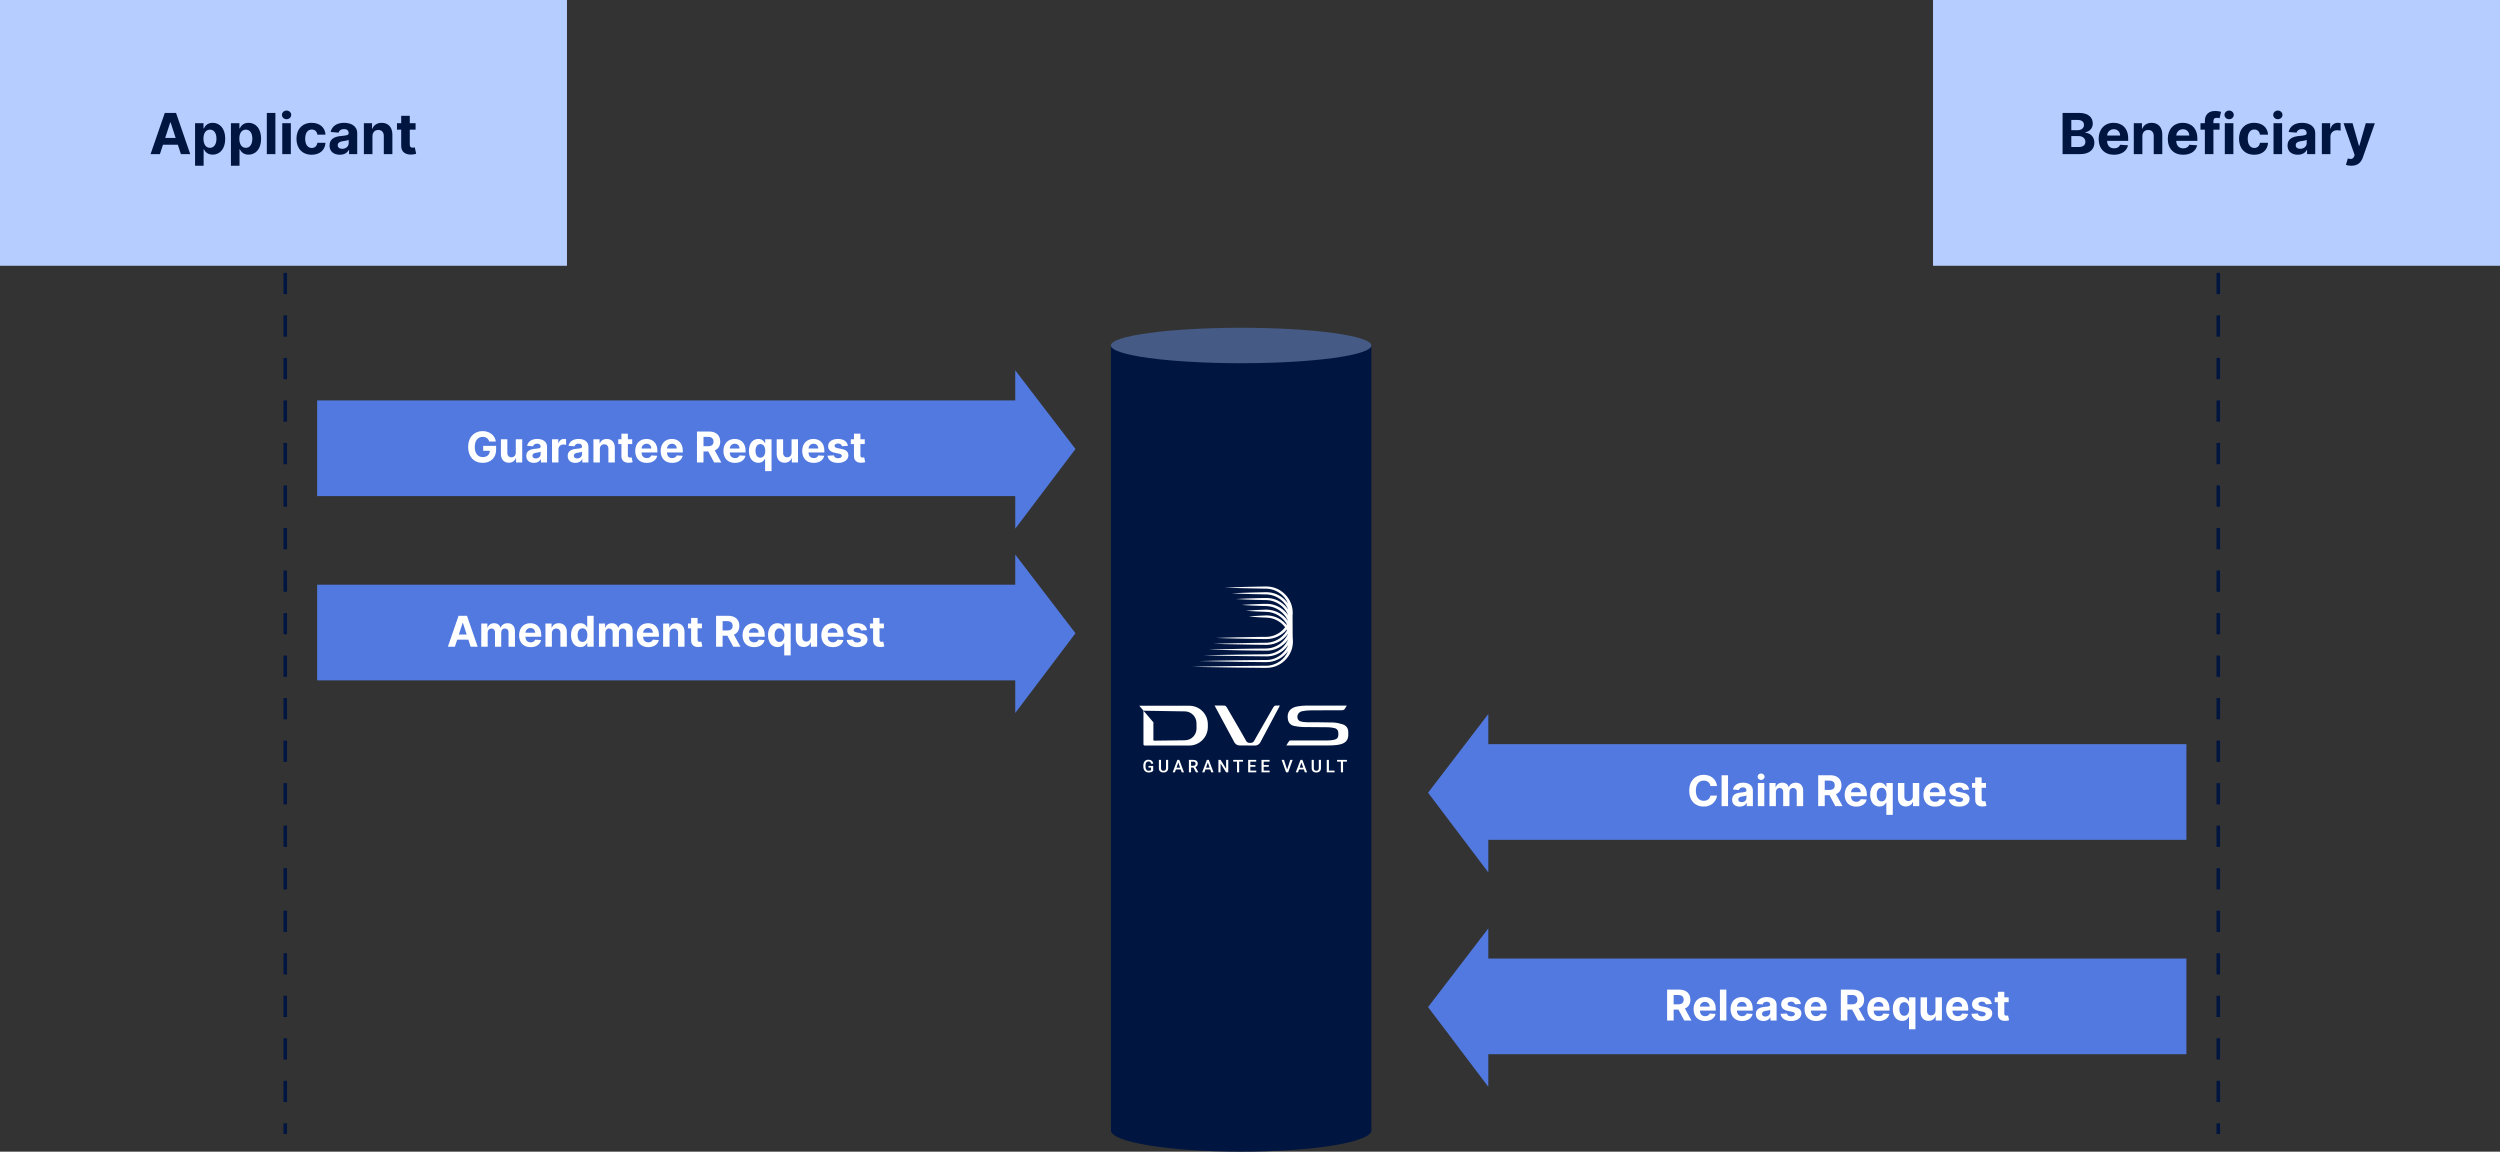 <svg width="1411" height="650" viewBox="0 0 1411 650" fill="none" xmlns="http://www.w3.org/2000/svg">
<rect x="0" y="0" width="1411" height="650" fill="#333333" stroke="none"/>
<rect x="179" y="226" width="397" height="54" fill="#5279DF"/>
<path d="M607 253.404L573 298.404L573 209L607 253.404Z" fill="#5279DF"/>
<path d="M276.099 249.188H279.849C279.371 245.736 276.329 243.307 272.383 243.307C267.772 243.307 264.218 246.631 264.218 252.29C264.218 257.812 267.542 261.239 272.46 261.239C276.866 261.239 280.011 258.452 280.011 253.858V251.659H272.707V254.438H276.457C276.406 256.602 274.931 257.974 272.477 257.974C269.707 257.974 267.96 255.903 267.96 252.256C267.96 248.625 269.775 246.571 272.442 246.571C274.343 246.571 275.63 247.551 276.099 249.188ZM291.109 255.426C291.118 257.182 289.916 258.102 288.612 258.102C287.24 258.102 286.354 257.139 286.345 255.597V247.909H282.714V256.244C282.723 259.304 284.513 261.17 287.146 261.17C289.115 261.17 290.53 260.156 291.118 258.622H291.254V261H294.74V247.909H291.109V255.426ZM301.377 261.247C303.312 261.247 304.565 260.403 305.204 259.185H305.306V261H308.749V252.17C308.749 249.051 306.107 247.739 303.192 247.739C300.056 247.739 297.994 249.239 297.491 251.625L300.849 251.898C301.096 251.028 301.871 250.389 303.175 250.389C304.411 250.389 305.119 251.011 305.119 252.085V252.136C305.119 252.98 304.224 253.091 301.948 253.312C299.357 253.551 297.031 254.42 297.031 257.344C297.031 259.935 298.88 261.247 301.377 261.247ZM302.417 258.741C301.3 258.741 300.499 258.222 300.499 257.224C300.499 256.202 301.343 255.699 302.621 255.52C303.414 255.409 304.71 255.222 305.144 254.932V256.321C305.144 257.693 304.011 258.741 302.417 258.741ZM311.566 261H315.197V253.594C315.197 251.983 316.373 250.875 317.975 250.875C318.478 250.875 319.168 250.96 319.509 251.071V247.849C319.185 247.773 318.734 247.722 318.367 247.722C316.901 247.722 315.7 248.574 315.222 250.193H315.086V247.909H311.566V261ZM324.744 261.247C326.679 261.247 327.932 260.403 328.571 259.185H328.673V261H332.116V252.17C332.116 249.051 329.474 247.739 326.56 247.739C323.423 247.739 321.361 249.239 320.858 251.625L324.216 251.898C324.463 251.028 325.239 250.389 326.543 250.389C327.778 250.389 328.486 251.011 328.486 252.085V252.136C328.486 252.98 327.591 253.091 325.315 253.312C322.724 253.551 320.398 254.42 320.398 257.344C320.398 259.935 322.247 261.247 324.744 261.247ZM325.784 258.741C324.668 258.741 323.866 258.222 323.866 257.224C323.866 256.202 324.71 255.699 325.989 255.52C326.781 255.409 328.077 255.222 328.511 254.932V256.321C328.511 257.693 327.378 258.741 325.784 258.741ZM338.564 253.432C338.572 251.744 339.578 250.756 341.044 250.756C342.501 250.756 343.379 251.71 343.371 253.312V261H347.001V252.665C347.001 249.614 345.212 247.739 342.484 247.739C340.541 247.739 339.135 248.693 338.547 250.219H338.393V247.909H334.933V261H338.564V253.432ZM356.826 247.909H354.363V244.773H350.732V247.909H348.942V250.636H350.732V257.455C350.715 260.02 352.462 261.29 355.096 261.179C356.033 261.145 356.698 260.957 357.065 260.838L356.494 258.136C356.315 258.17 355.931 258.256 355.59 258.256C354.866 258.256 354.363 257.983 354.363 256.977V250.636H356.826V247.909ZM365.016 261.256C368.255 261.256 370.437 259.679 370.948 257.25L367.59 257.028C367.224 258.026 366.286 258.545 365.076 258.545C363.261 258.545 362.11 257.344 362.11 255.392V255.384H371.025V254.386C371.025 249.938 368.332 247.739 364.871 247.739C361.019 247.739 358.522 250.474 358.522 254.514C358.522 258.665 360.985 261.256 365.016 261.256ZM362.11 253.134C362.187 251.642 363.32 250.449 364.931 250.449C366.508 250.449 367.599 251.574 367.607 253.134H362.11ZM379.36 261.256C382.599 261.256 384.781 259.679 385.292 257.25L381.934 257.028C381.567 258.026 380.63 258.545 379.42 258.545C377.604 258.545 376.454 257.344 376.454 255.392V255.384H385.369V254.386C385.369 249.938 382.675 247.739 379.215 247.739C375.363 247.739 372.866 250.474 372.866 254.514C372.866 258.665 375.329 261.256 379.36 261.256ZM376.454 253.134C376.531 251.642 377.664 250.449 379.275 250.449C380.852 250.449 381.942 251.574 381.951 253.134H376.454ZM393.361 261H397.051V254.812H399.744L403.051 261H407.125L403.418 254.216C405.403 253.364 406.503 251.634 406.503 249.247C406.503 245.778 404.21 243.545 400.247 243.545H393.361V261ZM397.051 251.847V246.562H399.54C401.67 246.562 402.702 247.509 402.702 249.247C402.702 250.977 401.67 251.847 399.557 251.847H397.051ZM414.798 261.256C418.036 261.256 420.218 259.679 420.729 257.25L417.371 257.028C417.005 258.026 416.067 258.545 414.857 258.545C413.042 258.545 411.891 257.344 411.891 255.392V255.384H420.806V254.386C420.806 249.938 418.113 247.739 414.653 247.739C410.8 247.739 408.303 250.474 408.303 254.514C408.303 258.665 410.766 261.256 414.798 261.256ZM411.891 253.134C411.968 251.642 413.102 250.449 414.712 250.449C416.289 250.449 417.38 251.574 417.388 253.134H411.891ZM435.457 265.909V247.909H431.877V250.108H431.715C431.229 249.043 430.181 247.739 427.991 247.739C425.119 247.739 422.69 249.972 422.69 254.472C422.69 258.852 425.016 261.213 427.999 261.213C430.113 261.213 431.212 259.994 431.715 258.903H431.826V265.909H435.457ZM431.903 254.455C431.903 256.79 430.897 258.324 429.15 258.324C427.369 258.324 426.397 256.739 426.397 254.455C426.397 252.188 427.352 250.628 429.15 250.628C430.914 250.628 431.903 252.119 431.903 254.455ZM446.758 255.426C446.766 257.182 445.565 258.102 444.261 258.102C442.888 258.102 442.002 257.139 441.994 255.597V247.909H438.363V256.244C438.371 259.304 440.161 261.17 442.795 261.17C444.763 261.17 446.178 260.156 446.766 258.622H446.903V261H450.388V247.909H446.758V255.426ZM459.259 261.256C462.497 261.256 464.679 259.679 465.19 257.25L461.832 257.028C461.466 258.026 460.528 258.545 459.318 258.545C457.503 258.545 456.352 257.344 456.352 255.392V255.384H465.267V254.386C465.267 249.938 462.574 247.739 459.114 247.739C455.261 247.739 452.764 250.474 452.764 254.514C452.764 258.665 455.227 261.256 459.259 261.256ZM456.352 253.134C456.429 251.642 457.562 250.449 459.173 250.449C460.75 250.449 461.841 251.574 461.849 253.134H456.352ZM478.528 251.642C478.205 249.23 476.261 247.739 472.955 247.739C469.605 247.739 467.398 249.29 467.406 251.812C467.398 253.773 468.634 255.043 471.19 255.554L473.457 256.006C474.599 256.236 475.119 256.653 475.136 257.31C475.119 258.085 474.276 258.639 473.006 258.639C471.71 258.639 470.849 258.085 470.628 257.02L467.057 257.207C467.398 259.713 469.528 261.256 472.997 261.256C476.389 261.256 478.818 259.526 478.827 256.943C478.818 255.051 477.582 253.918 475.043 253.398L472.673 252.92C471.455 252.656 471.003 252.239 471.011 251.608C471.003 250.824 471.889 250.312 473.014 250.312C474.276 250.312 475.026 251.003 475.205 251.847L478.528 251.642ZM488.076 247.909H485.613V244.773H481.982V247.909H480.192V250.636H481.982V257.455C481.965 260.02 483.712 261.29 486.346 261.179C487.283 261.145 487.948 260.957 488.315 260.838L487.744 258.136C487.565 258.17 487.181 258.256 486.84 258.256C486.116 258.256 485.613 257.983 485.613 256.977V250.636H488.076V247.909Z" fill="white"/>
<rect width="400" height="54" transform="matrix(-1 0 0 1 1234 420)" fill="#5279DF"/>
<path d="M806 447.404L840 492.404L840 403L806 447.404Z" fill="#5279DF"/>
<path d="M969.097 443.656C968.612 439.625 965.56 437.307 961.521 437.307C956.91 437.307 953.39 440.562 953.39 446.273C953.39 451.966 956.85 455.239 961.521 455.239C965.995 455.239 968.697 452.264 969.097 449.051L965.364 449.034C965.015 450.901 963.549 451.974 961.58 451.974C958.93 451.974 957.131 450.006 957.131 446.273C957.131 442.642 958.904 440.571 961.606 440.571C963.626 440.571 965.083 441.739 965.364 443.656H969.097ZM975.306 437.545H971.675V455H975.306V437.545ZM981.947 455.247C983.882 455.247 985.135 454.403 985.774 453.185H985.876V455H989.32V446.17C989.32 443.051 986.678 441.739 983.763 441.739C980.626 441.739 978.564 443.239 978.061 445.625L981.419 445.898C981.666 445.028 982.442 444.389 983.746 444.389C984.982 444.389 985.689 445.011 985.689 446.085V446.136C985.689 446.98 984.794 447.091 982.518 447.312C979.928 447.551 977.601 448.42 977.601 451.344C977.601 453.935 979.45 455.247 981.947 455.247ZM982.987 452.741C981.871 452.741 981.07 452.222 981.07 451.224C981.07 450.202 981.913 449.699 983.192 449.52C983.984 449.409 985.28 449.222 985.714 448.932V450.321C985.714 451.693 984.581 452.741 982.987 452.741ZM992.136 455H995.767V441.909H992.136V455ZM993.96 440.222C995.043 440.222 995.929 439.395 995.929 438.381C995.929 437.375 995.043 436.548 993.96 436.548C992.886 436.548 992 437.375 992 438.381C992 439.395 992.886 440.222 993.96 440.222ZM998.675 455H1002.31V447.142C1002.31 445.693 1003.23 444.73 1004.44 444.73C1005.63 444.73 1006.43 445.548 1006.43 446.835V455H1009.95V447.006C1009.95 445.651 1010.73 444.73 1012.05 444.73C1013.21 444.73 1014.08 445.455 1014.08 446.912V455H1017.7V446.196C1017.7 443.358 1016.01 441.739 1013.57 441.739C1011.66 441.739 1010.16 442.719 1009.63 444.219H1009.49C1009.07 442.702 1007.74 441.739 1005.94 441.739C1004.17 441.739 1002.83 442.676 1002.29 444.219H1002.14V441.909H998.675V455ZM1026.19 455H1029.88V448.812H1032.57L1035.88 455H1039.95L1036.25 448.216C1038.23 447.364 1039.33 445.634 1039.33 443.247C1039.33 439.778 1037.04 437.545 1033.08 437.545H1026.19V455ZM1029.88 445.847V440.562H1032.37C1034.5 440.562 1035.53 441.509 1035.53 443.247C1035.53 444.977 1034.5 445.847 1032.38 445.847H1029.88ZM1047.63 455.256C1050.86 455.256 1053.05 453.679 1053.56 451.25L1050.2 451.028C1049.83 452.026 1048.9 452.545 1047.69 452.545C1045.87 452.545 1044.72 451.344 1044.72 449.392V449.384H1053.63V448.386C1053.63 443.938 1050.94 441.739 1047.48 441.739C1043.63 441.739 1041.13 444.474 1041.13 448.514C1041.13 452.665 1043.59 455.256 1047.63 455.256ZM1044.72 447.134C1044.8 445.642 1045.93 444.449 1047.54 444.449C1049.12 444.449 1050.21 445.574 1050.22 447.134H1044.72ZM1068.28 459.909V441.909H1064.71V444.108H1064.54C1064.06 443.043 1063.01 441.739 1060.82 441.739C1057.95 441.739 1055.52 443.972 1055.52 448.472C1055.52 452.852 1057.84 455.213 1060.83 455.213C1062.94 455.213 1064.04 453.994 1064.54 452.903H1064.65V459.909H1068.28ZM1064.73 448.455C1064.73 450.79 1063.73 452.324 1061.98 452.324C1060.2 452.324 1059.23 450.739 1059.23 448.455C1059.23 446.188 1060.18 444.628 1061.98 444.628C1063.74 444.628 1064.73 446.119 1064.73 448.455ZM1079.59 449.426C1079.59 451.182 1078.39 452.102 1077.09 452.102C1075.72 452.102 1074.83 451.139 1074.82 449.597V441.909H1071.19V450.244C1071.2 453.304 1072.99 455.17 1075.62 455.17C1077.59 455.17 1079.01 454.156 1079.59 452.622H1079.73V455H1083.22V441.909H1079.59V449.426ZM1092.09 455.256C1095.33 455.256 1097.51 453.679 1098.02 451.25L1094.66 451.028C1094.29 452.026 1093.36 452.545 1092.15 452.545C1090.33 452.545 1089.18 451.344 1089.18 449.392V449.384H1098.1V448.386C1098.1 443.938 1095.4 441.739 1091.94 441.739C1088.09 441.739 1085.59 444.474 1085.59 448.514C1085.59 452.665 1088.06 455.256 1092.09 455.256ZM1089.18 447.134C1089.26 445.642 1090.39 444.449 1092 444.449C1093.58 444.449 1094.67 445.574 1094.68 447.134H1089.18ZM1111.36 445.642C1111.03 443.23 1109.09 441.739 1105.78 441.739C1102.43 441.739 1100.23 443.29 1100.23 445.812C1100.23 447.773 1101.46 449.043 1104.02 449.554L1106.29 450.006C1107.43 450.236 1107.95 450.653 1107.96 451.31C1107.95 452.085 1107.1 452.639 1105.83 452.639C1104.54 452.639 1103.68 452.085 1103.46 451.02L1099.88 451.207C1100.23 453.713 1102.36 455.256 1105.83 455.256C1109.22 455.256 1111.65 453.526 1111.65 450.943C1111.65 449.051 1110.41 447.918 1107.87 447.398L1105.5 446.92C1104.28 446.656 1103.83 446.239 1103.84 445.608C1103.83 444.824 1104.72 444.312 1105.84 444.312C1107.1 444.312 1107.85 445.003 1108.03 445.847L1111.36 445.642ZM1120.9 441.909H1118.44V438.773H1114.81V441.909H1113.02V444.636H1114.81V451.455C1114.79 454.02 1116.54 455.29 1119.17 455.179C1120.11 455.145 1120.78 454.957 1121.14 454.838L1120.57 452.136C1120.39 452.17 1120.01 452.256 1119.67 452.256C1118.94 452.256 1118.44 451.983 1118.44 450.977V444.636H1120.9V441.909Z" fill="white"/>
<rect width="400" height="54" transform="matrix(-1 0 0 1 1234 541)" fill="#5279DF"/>
<path d="M806 568.404L840 613.404L840 524L806 568.404Z" fill="#5279DF"/>
<path d="M940.912 576H944.602V569.812H947.295L950.602 576H954.676L950.968 569.216C952.954 568.364 954.054 566.634 954.054 564.247C954.054 560.778 951.761 558.545 947.798 558.545H940.912V576ZM944.602 566.847V561.562H947.091C949.221 561.562 950.252 562.509 950.252 564.247C950.252 565.977 949.221 566.847 947.108 566.847H944.602ZM962.348 576.256C965.587 576.256 967.769 574.679 968.28 572.25L964.922 572.028C964.556 573.026 963.618 573.545 962.408 573.545C960.593 573.545 959.442 572.344 959.442 570.392V570.384H968.357V569.386C968.357 564.938 965.664 562.739 962.203 562.739C958.351 562.739 955.854 565.474 955.854 569.514C955.854 573.665 958.317 576.256 962.348 576.256ZM959.442 568.134C959.519 566.642 960.652 565.449 962.263 565.449C963.84 565.449 964.931 566.574 964.939 568.134H959.442ZM974.357 558.545H970.726V576H974.357V558.545ZM983.231 576.256C986.47 576.256 988.652 574.679 989.163 572.25L985.805 572.028C985.439 573.026 984.501 573.545 983.291 573.545C981.475 573.545 980.325 572.344 980.325 570.392V570.384H989.24V569.386C989.24 564.938 986.547 562.739 983.086 562.739C979.234 562.739 976.737 565.474 976.737 569.514C976.737 573.665 979.2 576.256 983.231 576.256ZM980.325 568.134C980.402 566.642 981.535 565.449 983.146 565.449C984.723 565.449 985.814 566.574 985.822 568.134H980.325ZM995.342 576.247C997.277 576.247 998.529 575.403 999.169 574.185H999.271V576H1002.71V567.17C1002.71 564.051 1000.07 562.739 997.157 562.739C994.021 562.739 991.958 564.239 991.456 566.625L994.814 566.898C995.061 566.028 995.836 565.389 997.14 565.389C998.376 565.389 999.083 566.011 999.083 567.085V567.136C999.083 567.98 998.189 568.091 995.913 568.312C993.322 568.551 990.995 569.42 990.995 572.344C990.995 574.935 992.845 576.247 995.342 576.247ZM996.382 573.741C995.265 573.741 994.464 573.222 994.464 572.224C994.464 571.202 995.308 570.699 996.586 570.52C997.379 570.409 998.674 570.222 999.109 569.932V571.321C999.109 572.693 997.975 573.741 996.382 573.741ZM1016.42 566.642C1016.1 564.23 1014.16 562.739 1010.85 562.739C1007.5 562.739 1005.29 564.29 1005.3 566.812C1005.29 568.773 1006.53 570.043 1009.08 570.554L1011.35 571.006C1012.49 571.236 1013.01 571.653 1013.03 572.31C1013.01 573.085 1012.17 573.639 1010.9 573.639C1009.6 573.639 1008.74 573.085 1008.52 572.02L1004.95 572.207C1005.29 574.713 1007.42 576.256 1010.89 576.256C1014.28 576.256 1016.71 574.526 1016.72 571.943C1016.71 570.051 1015.48 568.918 1012.94 568.398L1010.57 567.92C1009.35 567.656 1008.9 567.239 1008.91 566.608C1008.9 565.824 1009.78 565.312 1010.91 565.312C1012.17 565.312 1012.92 566.003 1013.1 566.847L1016.42 566.642ZM1024.97 576.256C1028.21 576.256 1030.39 574.679 1030.91 572.25L1027.55 572.028C1027.18 573.026 1026.24 573.545 1025.03 573.545C1023.22 573.545 1022.07 572.344 1022.07 570.392V570.384H1030.98V569.386C1030.98 564.938 1028.29 562.739 1024.83 562.739C1020.98 562.739 1018.48 565.474 1018.48 569.514C1018.48 573.665 1020.94 576.256 1024.97 576.256ZM1022.07 568.134C1022.14 566.642 1023.28 565.449 1024.89 565.449C1026.46 565.449 1027.56 566.574 1027.56 568.134H1022.07ZM1038.97 576H1042.66V569.812H1045.36L1048.66 576H1052.74L1049.03 569.216C1051.02 568.364 1052.12 566.634 1052.12 564.247C1052.12 560.778 1049.82 558.545 1045.86 558.545H1038.97V576ZM1042.66 566.847V561.562H1045.15C1047.28 561.562 1048.31 562.509 1048.31 564.247C1048.31 565.977 1047.28 566.847 1045.17 566.847H1042.66ZM1060.41 576.256C1063.65 576.256 1065.83 574.679 1066.34 572.25L1062.98 572.028C1062.62 573.026 1061.68 573.545 1060.47 573.545C1058.66 573.545 1057.5 572.344 1057.5 570.392V570.384H1066.42V569.386C1066.42 564.938 1063.73 562.739 1060.27 562.739C1056.41 562.739 1053.92 565.474 1053.92 569.514C1053.92 573.665 1056.38 576.256 1060.41 576.256ZM1057.5 568.134C1057.58 566.642 1058.71 565.449 1060.33 565.449C1061.9 565.449 1062.99 566.574 1063 568.134H1057.5ZM1081.07 580.909V562.909H1077.49V565.108H1077.33C1076.84 564.043 1075.79 562.739 1073.6 562.739C1070.73 562.739 1068.3 564.972 1068.3 569.472C1068.3 573.852 1070.63 576.213 1073.61 576.213C1075.73 576.213 1076.83 574.994 1077.33 573.903H1077.44V580.909H1081.07ZM1077.52 569.455C1077.52 571.79 1076.51 573.324 1074.76 573.324C1072.98 573.324 1072.01 571.739 1072.01 569.455C1072.01 567.188 1072.96 565.628 1074.76 565.628C1076.53 565.628 1077.52 567.119 1077.52 569.455ZM1092.37 570.426C1092.38 572.182 1091.18 573.102 1089.87 573.102C1088.5 573.102 1087.62 572.139 1087.61 570.597V562.909H1083.98V571.244C1083.98 574.304 1085.77 576.17 1088.41 576.17C1090.38 576.17 1091.79 575.156 1092.38 573.622H1092.52V576H1096V562.909H1092.37V570.426ZM1104.87 576.256C1108.11 576.256 1110.29 574.679 1110.8 572.25L1107.45 572.028C1107.08 573.026 1106.14 573.545 1104.93 573.545C1103.12 573.545 1101.97 572.344 1101.97 570.392V570.384H1110.88V569.386C1110.88 564.938 1108.19 562.739 1104.73 562.739C1100.87 562.739 1098.38 565.474 1098.38 569.514C1098.38 573.665 1100.84 576.256 1104.87 576.256ZM1101.97 568.134C1102.04 566.642 1103.18 565.449 1104.79 565.449C1106.36 565.449 1107.45 566.574 1107.46 568.134H1101.97ZM1124.14 566.642C1123.82 564.23 1121.87 562.739 1118.57 562.739C1115.22 562.739 1113.01 564.29 1113.02 566.812C1113.01 568.773 1114.25 570.043 1116.8 570.554L1119.07 571.006C1120.21 571.236 1120.73 571.653 1120.75 572.31C1120.73 573.085 1119.89 573.639 1118.62 573.639C1117.32 573.639 1116.46 573.085 1116.24 572.02L1112.67 572.207C1113.01 574.713 1115.14 576.256 1118.61 576.256C1122 576.256 1124.43 574.526 1124.44 571.943C1124.43 570.051 1123.2 568.918 1120.66 568.398L1118.29 567.92C1117.07 567.656 1116.62 567.239 1116.62 566.608C1116.62 565.824 1117.5 565.312 1118.63 565.312C1119.89 565.312 1120.64 566.003 1120.82 566.847L1124.14 566.642ZM1133.69 562.909H1131.23V559.773H1127.6V562.909H1125.81V565.636H1127.6V572.455C1127.58 575.02 1129.33 576.29 1131.96 576.179C1132.9 576.145 1133.56 575.957 1133.93 575.838L1133.36 573.136C1133.18 573.17 1132.79 573.256 1132.45 573.256C1131.73 573.256 1131.23 572.983 1131.23 571.977V565.636H1133.69V562.909Z" fill="white"/>
<rect x="179" y="330" width="397" height="54" fill="#5279DF"/>
<path d="M607 357.404L573 402.404L573 313L607 357.404Z" fill="#5279DF"/>
<path d="M256.74 365L258.036 361.02H264.334L265.63 365H269.584L263.567 347.545H258.811L252.786 365H256.74ZM258.973 358.139L261.121 351.534H261.257L263.405 358.139H258.973ZM271.617 365H275.248V357.142C275.248 355.693 276.168 354.73 277.378 354.73C278.571 354.73 279.373 355.548 279.373 356.835V365H282.892V357.006C282.892 355.651 283.668 354.73 284.989 354.73C286.148 354.73 287.017 355.455 287.017 356.912V365H290.64V356.196C290.64 353.358 288.952 351.739 286.515 351.739C284.597 351.739 283.105 352.719 282.569 354.219H282.432C282.015 352.702 280.676 351.739 278.878 351.739C277.114 351.739 275.776 352.676 275.23 354.219H275.077V351.909H271.617V365ZM299.473 365.256C302.712 365.256 304.894 363.679 305.405 361.25L302.047 361.028C301.681 362.026 300.743 362.545 299.533 362.545C297.718 362.545 296.567 361.344 296.567 359.392V359.384H305.482V358.386C305.482 353.938 302.789 351.739 299.328 351.739C295.476 351.739 292.979 354.474 292.979 358.514C292.979 362.665 295.442 365.256 299.473 365.256ZM296.567 357.134C296.644 355.642 297.777 354.449 299.388 354.449C300.965 354.449 302.056 355.574 302.064 357.134H296.567ZM311.482 357.432C311.49 355.744 312.496 354.756 313.962 354.756C315.419 354.756 316.297 355.71 316.289 357.312V365H319.919V356.665C319.919 353.614 318.13 351.739 315.402 351.739C313.459 351.739 312.053 352.693 311.465 354.219H311.311V351.909H307.851V365H311.482V357.432ZM327.605 365.213C329.718 365.213 330.818 363.994 331.321 362.903H331.474V365H335.054V347.545H331.431V354.108H331.321C330.835 353.043 329.787 351.739 327.596 351.739C324.724 351.739 322.295 353.972 322.295 358.472C322.295 362.852 324.622 365.213 327.605 365.213ZM328.755 362.324C326.974 362.324 326.002 360.739 326.002 358.455C326.002 356.188 326.957 354.628 328.755 354.628C330.52 354.628 331.508 356.119 331.508 358.455C331.508 360.79 330.502 362.324 328.755 362.324ZM338.039 365H341.669V357.142C341.669 355.693 342.59 354.73 343.8 354.73C344.993 354.73 345.794 355.548 345.794 356.835V365H349.314V357.006C349.314 355.651 350.09 354.73 351.411 354.73C352.57 354.73 353.439 355.455 353.439 356.912V365H357.061V356.196C357.061 353.358 355.374 351.739 352.936 351.739C351.019 351.739 349.527 352.719 348.99 354.219H348.854C348.436 352.702 347.098 351.739 345.3 351.739C343.536 351.739 342.198 352.676 341.652 354.219H341.499V351.909H338.039V365ZM365.895 365.256C369.134 365.256 371.316 363.679 371.827 361.25L368.469 361.028C368.103 362.026 367.165 362.545 365.955 362.545C364.14 362.545 362.989 361.344 362.989 359.392V359.384H371.904V358.386C371.904 353.938 369.211 351.739 365.75 351.739C361.898 351.739 359.401 354.474 359.401 358.514C359.401 362.665 361.864 365.256 365.895 365.256ZM362.989 357.134C363.066 355.642 364.199 354.449 365.81 354.449C367.387 354.449 368.478 355.574 368.486 357.134H362.989ZM377.904 357.432C377.912 355.744 378.918 354.756 380.384 354.756C381.841 354.756 382.719 355.71 382.711 357.312V365H386.341V356.665C386.341 353.614 384.551 351.739 381.824 351.739C379.881 351.739 378.475 352.693 377.887 354.219H377.733V351.909H374.273V365H377.904V357.432ZM396.166 351.909H393.703V348.773H390.072V351.909H388.282V354.636H390.072V361.455C390.055 364.02 391.802 365.29 394.436 365.179C395.373 365.145 396.038 364.957 396.404 364.838L395.833 362.136C395.654 362.17 395.271 362.256 394.93 362.256C394.206 362.256 393.703 361.983 393.703 360.977V354.636H396.166V351.909ZM404.154 365H407.844V358.812H410.537L413.844 365H417.918L414.211 358.216C416.196 357.364 417.296 355.634 417.296 353.247C417.296 349.778 415.003 347.545 411.04 347.545H404.154V365ZM407.844 355.847V350.562H410.333C412.463 350.562 413.495 351.509 413.495 353.247C413.495 354.977 412.463 355.847 410.35 355.847H407.844ZM425.591 365.256C428.829 365.256 431.011 363.679 431.522 361.25L428.164 361.028C427.798 362.026 426.86 362.545 425.65 362.545C423.835 362.545 422.684 361.344 422.684 359.392V359.384H431.599V358.386C431.599 353.938 428.906 351.739 425.446 351.739C421.593 351.739 419.096 354.474 419.096 358.514C419.096 362.665 421.559 365.256 425.591 365.256ZM422.684 357.134C422.761 355.642 423.895 354.449 425.505 354.449C427.082 354.449 428.173 355.574 428.181 357.134H422.684ZM446.25 369.909V351.909H442.67V354.108H442.508C442.022 353.043 440.974 351.739 438.784 351.739C435.912 351.739 433.483 353.972 433.483 358.472C433.483 362.852 435.809 365.213 438.792 365.213C440.906 365.213 442.005 363.994 442.508 362.903H442.619V369.909H446.25ZM442.696 358.455C442.696 360.79 441.69 362.324 439.943 362.324C438.162 362.324 437.19 360.739 437.19 358.455C437.19 356.188 438.145 354.628 439.943 354.628C441.707 354.628 442.696 356.119 442.696 358.455ZM457.551 359.426C457.559 361.182 456.358 362.102 455.054 362.102C453.681 362.102 452.795 361.139 452.787 359.597V351.909H449.156V360.244C449.164 363.304 450.954 365.17 453.588 365.17C455.556 365.17 456.971 364.156 457.559 362.622H457.696V365H461.181V351.909H457.551V359.426ZM470.051 365.256C473.29 365.256 475.472 363.679 475.983 361.25L472.625 361.028C472.259 362.026 471.321 362.545 470.111 362.545C468.296 362.545 467.145 361.344 467.145 359.392V359.384H476.06V358.386C476.06 353.938 473.367 351.739 469.907 351.739C466.054 351.739 463.557 354.474 463.557 358.514C463.557 362.665 466.02 365.256 470.051 365.256ZM467.145 357.134C467.222 355.642 468.355 354.449 469.966 354.449C471.543 354.449 472.634 355.574 472.642 357.134H467.145ZM489.321 355.642C488.998 353.23 487.054 351.739 483.748 351.739C480.398 351.739 478.191 353.29 478.199 355.812C478.191 357.773 479.426 359.043 481.983 359.554L484.25 360.006C485.392 360.236 485.912 360.653 485.929 361.31C485.912 362.085 485.069 362.639 483.799 362.639C482.503 362.639 481.642 362.085 481.421 361.02L477.85 361.207C478.191 363.713 480.321 365.256 483.79 365.256C487.182 365.256 489.611 363.526 489.62 360.943C489.611 359.051 488.375 357.918 485.836 357.398L483.466 356.92C482.248 356.656 481.796 356.239 481.804 355.608C481.796 354.824 482.682 354.312 483.807 354.312C485.069 354.312 485.819 355.003 485.998 355.847L489.321 355.642ZM498.869 351.909H496.406V348.773H492.775V351.909H490.985V354.636H492.775V361.455C492.758 364.02 494.505 365.29 497.139 365.179C498.076 365.145 498.741 364.957 499.108 364.838L498.537 362.136C498.358 362.17 497.974 362.256 497.633 362.256C496.909 362.256 496.406 361.983 496.406 360.977V354.636H498.869V351.909Z" fill="white"/>
<rect x="1091" width="320" height="150" fill="#B6CEFF"/>
<path d="M1164.12 87H1174.06C1179.29 87 1182.07 84.273 1182.07 80.568C1182.07 77.125 1179.61 75.046 1176.96 74.921V74.693C1179.38 74.148 1181.16 72.432 1181.16 69.693C1181.16 66.204 1178.57 63.727 1173.43 63.727H1164.12V87ZM1169.04 82.977V76.796H1173.16C1175.53 76.796 1176.99 78.159 1176.99 80.079C1176.99 81.829 1175.8 82.977 1173.05 82.977H1169.04ZM1169.04 73.466V67.704H1172.78C1174.96 67.704 1176.2 68.829 1176.2 70.511C1176.2 72.352 1174.7 73.466 1172.68 73.466H1169.04ZM1193.14 87.341C1197.45 87.341 1200.36 85.239 1201.05 82L1196.57 81.704C1196.08 83.034 1194.83 83.727 1193.22 83.727C1190.8 83.727 1189.26 82.125 1189.26 79.523V79.511H1201.15V78.182C1201.15 72.25 1197.56 69.318 1192.94 69.318C1187.81 69.318 1184.48 72.966 1184.48 78.352C1184.48 83.886 1187.76 87.341 1193.14 87.341ZM1189.26 76.511C1189.36 74.523 1190.88 72.932 1193.02 72.932C1195.12 72.932 1196.58 74.432 1196.59 76.511H1189.26ZM1209.15 76.909C1209.16 74.659 1210.5 73.341 1212.45 73.341C1214.4 73.341 1215.57 74.614 1215.56 76.75V87H1220.4V75.886C1220.4 71.818 1218.01 69.318 1214.38 69.318C1211.78 69.318 1209.91 70.591 1209.12 72.625H1208.92V69.546H1204.31V87H1209.15V76.909ZM1232.17 87.341C1236.49 87.341 1239.39 85.239 1240.08 82L1235.6 81.704C1235.11 83.034 1233.86 83.727 1232.25 83.727C1229.83 83.727 1228.29 82.125 1228.29 79.523V79.511H1240.18V78.182C1240.18 72.25 1236.59 69.318 1231.97 69.318C1226.84 69.318 1223.51 72.966 1223.51 78.352C1223.51 83.886 1226.79 87.341 1232.17 87.341ZM1228.29 76.511C1228.39 74.523 1229.91 72.932 1232.05 72.932C1234.16 72.932 1235.61 74.432 1235.62 76.511H1228.29ZM1252.72 69.546H1249.26V68.375C1249.26 67.193 1249.74 66.5 1251.16 66.5C1251.74 66.5 1252.33 66.625 1252.71 66.75L1253.57 63.114C1252.96 62.932 1251.63 62.636 1250.14 62.636C1246.86 62.636 1244.42 64.489 1244.42 68.284V69.546H1241.95V73.182H1244.42V87H1249.26V73.182H1252.72V69.546ZM1255.68 87H1260.52V69.546H1255.68V87ZM1258.11 67.296C1259.56 67.296 1260.74 66.193 1260.74 64.841C1260.74 63.5 1259.56 62.398 1258.11 62.398C1256.68 62.398 1255.5 63.5 1255.5 64.841C1255.5 66.193 1256.68 67.296 1258.11 67.296ZM1272.29 87.341C1276.93 87.341 1279.86 84.614 1280.08 80.602H1275.51C1275.23 82.466 1274 83.511 1272.34 83.511C1270.08 83.511 1268.62 81.614 1268.62 78.273C1268.62 74.977 1270.09 73.091 1272.34 73.091C1274.12 73.091 1275.25 74.261 1275.51 76H1280.08C1279.88 71.966 1276.82 69.318 1272.26 69.318C1266.97 69.318 1263.7 72.989 1263.7 78.341C1263.7 83.648 1266.91 87.341 1272.29 87.341ZM1283.18 87H1288.02V69.546H1283.18V87ZM1285.61 67.296C1287.06 67.296 1288.24 66.193 1288.24 64.841C1288.24 63.5 1287.06 62.398 1285.61 62.398C1284.18 62.398 1283 63.5 1283 64.841C1283 66.193 1284.18 67.296 1285.61 67.296ZM1296.88 87.329C1299.46 87.329 1301.13 86.204 1301.98 84.579H1302.12V87H1306.71V75.227C1306.71 71.068 1303.18 69.318 1299.3 69.318C1295.12 69.318 1292.37 71.318 1291.7 74.5L1296.17 74.864C1296.5 73.704 1297.54 72.852 1299.28 72.852C1300.92 72.852 1301.87 73.682 1301.87 75.114V75.182C1301.87 76.307 1300.67 76.454 1297.64 76.75C1294.18 77.068 1291.08 78.227 1291.08 82.125C1291.08 85.579 1293.55 87.329 1296.88 87.329ZM1298.26 83.989C1296.78 83.989 1295.71 83.296 1295.71 81.966C1295.71 80.602 1296.83 79.932 1298.54 79.693C1299.59 79.546 1301.32 79.296 1301.9 78.909V80.761C1301.9 82.591 1300.39 83.989 1298.26 83.989ZM1310.46 87H1315.3V77.125C1315.3 74.977 1316.87 73.5 1319.01 73.5C1319.68 73.5 1320.6 73.614 1321.05 73.761V69.466C1320.62 69.364 1320.02 69.296 1319.53 69.296C1317.58 69.296 1315.97 70.432 1315.34 72.591H1315.16V69.546H1310.46V87ZM1327.08 93.546C1330.68 93.546 1332.59 91.704 1333.58 88.886L1340.36 69.568L1335.24 69.546L1331.59 82.364H1331.41L1327.79 69.546H1322.7L1328.96 87.5L1328.68 88.239C1328.04 89.875 1326.83 89.954 1325.12 89.432L1324.03 93.046C1324.72 93.341 1325.85 93.546 1327.08 93.546Z" fill="#001540"/>
<line x1="1252" y1="154" x2="1252" y2="640" stroke="#001540" stroke-width="2" stroke-dasharray="12 12"/>
<line x1="161" y1="154" x2="161" y2="640" stroke="#001540" stroke-width="2" stroke-dasharray="12 12"/>
<rect width="320" height="150" fill="#B6CEFF"/>
<path d="M90.253 87L91.98 81.693H100.378L102.105 87H107.378L99.355 63.727H93.014L84.98 87H90.253ZM93.23 77.852L96.094 69.046H96.276L99.139 77.852H93.23ZM110.088 93.546H114.929V84.204H115.077C115.747 85.659 117.213 87.284 120.031 87.284C124.009 87.284 127.111 84.136 127.111 78.296C127.111 72.296 123.872 69.318 120.043 69.318C117.122 69.318 115.724 71.057 115.077 72.477H114.861V69.546H110.088V93.546ZM114.827 78.273C114.827 75.159 116.145 73.171 118.497 73.171C120.895 73.171 122.168 75.25 122.168 78.273C122.168 81.318 120.872 83.432 118.497 83.432C116.168 83.432 114.827 81.386 114.827 78.273ZM130.338 93.546H135.179V84.204H135.327C135.997 85.659 137.463 87.284 140.281 87.284C144.259 87.284 147.361 84.136 147.361 78.296C147.361 72.296 144.122 69.318 140.293 69.318C137.372 69.318 135.974 71.057 135.327 72.477H135.111V69.546H130.338V93.546ZM135.077 78.273C135.077 75.159 136.395 73.171 138.747 73.171C141.145 73.171 142.418 75.25 142.418 78.273C142.418 81.318 141.122 83.432 138.747 83.432C136.418 83.432 135.077 81.386 135.077 78.273ZM155.429 63.727H150.588V87H155.429V63.727ZM159.307 87H164.148V69.546H159.307V87ZM161.739 67.296C163.182 67.296 164.364 66.193 164.364 64.841C164.364 63.5 163.182 62.398 161.739 62.398C160.307 62.398 159.125 63.5 159.125 64.841C159.125 66.193 160.307 67.296 161.739 67.296ZM175.912 87.341C180.56 87.341 183.48 84.614 183.707 80.602H179.139C178.855 82.466 177.628 83.511 175.969 83.511C173.707 83.511 172.241 81.614 172.241 78.273C172.241 74.977 173.719 73.091 175.969 73.091C177.741 73.091 178.878 74.261 179.139 76H183.707C183.503 71.966 180.446 69.318 175.889 69.318C170.594 69.318 167.321 72.989 167.321 78.341C167.321 83.648 170.537 87.341 175.912 87.341ZM191.784 87.329C194.364 87.329 196.034 86.204 196.886 84.579H197.023V87H201.614V75.227C201.614 71.068 198.091 69.318 194.205 69.318C190.023 69.318 187.273 71.318 186.602 74.5L191.08 74.864C191.409 73.704 192.443 72.852 194.182 72.852C195.83 72.852 196.773 73.682 196.773 75.114V75.182C196.773 76.307 195.58 76.454 192.545 76.75C189.091 77.068 185.989 78.227 185.989 82.125C185.989 85.579 188.455 87.329 191.784 87.329ZM193.17 83.989C191.682 83.989 190.614 83.296 190.614 81.966C190.614 80.602 191.739 79.932 193.443 79.693C194.5 79.546 196.227 79.296 196.807 78.909V80.761C196.807 82.591 195.295 83.989 193.17 83.989ZM210.21 76.909C210.222 74.659 211.562 73.341 213.517 73.341C215.46 73.341 216.631 74.614 216.619 76.75V87H221.46V75.886C221.46 71.818 219.074 69.318 215.438 69.318C212.847 69.318 210.972 70.591 210.188 72.625H209.983V69.546H205.369V87H210.21V76.909ZM234.56 69.546H231.276V65.364H226.435V69.546H224.048V73.182H226.435V82.273C226.412 85.693 228.741 87.386 232.253 87.239C233.503 87.193 234.389 86.943 234.878 86.784L234.116 83.182C233.878 83.227 233.366 83.341 232.912 83.341C231.946 83.341 231.276 82.977 231.276 81.636V73.182H234.56V69.546Z" fill="#001540"/>
<rect x="627" y="193" width="147" height="447" rx="3" fill="#001540"/>
<path d="M760.966 413.598C760.966 413.505 760.966 413.413 760.966 413.29C760.997 411.074 759.892 409.442 757.654 408.765C755.966 408.242 754.157 407.841 752.378 407.78C747.379 407.626 742.379 407.687 737.379 407.626C736.306 407.595 735.201 407.441 734.159 407.195C733.606 407.072 733.024 406.672 732.717 406.241C731.521 404.394 732.625 401.87 734.895 401.408C736.521 401.1 738.177 400.915 739.833 400.915C745.691 400.854 751.58 400.885 757.439 400.854C757.868 400.854 758.42 400.731 758.666 400.484C759.218 399.838 759.617 399.038 760.107 398.237H737.287C735.753 398.237 734.189 398.391 732.656 398.637C728.178 399.284 726.184 401.931 726.889 406.025C727.227 407.965 728.392 409.288 730.447 409.719C732.073 410.058 733.729 410.304 735.385 410.335C740.079 410.427 744.802 410.366 749.495 410.458C750.752 410.489 752.041 410.643 753.237 410.95C754.893 411.381 755.445 412.52 755.384 414.644C755.322 416.245 754.678 417.138 753.083 417.507C751.887 417.784 750.66 417.907 749.433 417.907C742.501 417.938 735.6 417.938 728.668 417.938C728.331 417.938 727.81 417.938 727.687 418.123C727.073 418.923 726.583 419.785 726 420.739H749.158C750.783 420.739 752.409 420.708 754.034 420.524C758.175 420.093 761.365 418.831 760.966 413.598Z" fill="white"/>
<path d="M699.654 420.742L708.365 420.773C709.592 420.773 710.726 420.096 711.309 419.018C714.867 412.4 721.431 400.026 722.382 398.21C720.327 398.21 721.676 398.148 719.867 398.24C719.468 398.271 718.977 398.702 718.732 399.071C714.959 405.69 713.763 407.66 710.021 414.278C709.285 415.571 708.549 416.894 707.782 418.249C707.414 418.865 706.77 419.265 706.034 419.265H705.113C704.408 419.265 703.733 418.865 703.365 418.249C702.598 416.894 701.862 415.602 701.126 414.278C697.384 407.629 696.065 405.69 692.292 399.071C692.078 398.702 691.556 398.271 691.158 398.24C689.379 398.148 687.569 398.21 685.514 398.21C686.496 400.026 693.151 412.4 696.679 418.988C697.292 420.065 698.427 420.742 699.654 420.742Z" fill="white"/>
<path d="M671.279 398.33H643L645.392 401.131L668.764 401.501C672.384 401.562 675.297 404.517 675.297 408.15L675.328 411.136C675.328 414.799 672.414 417.785 668.734 417.815L651.404 418.031C651.158 418.031 650.974 417.846 650.974 417.6V407.688L645.362 401.1V420.062C645.362 420.432 645.668 420.771 646.067 420.771H671.249C677.015 420.771 681.708 416.061 681.708 410.274V408.796C681.708 403.009 677.046 398.33 671.279 398.33Z" fill="white"/>
<path d="M650.867 434.992C650.614 435.323 650.262 435.574 649.813 435.744C649.364 435.914 648.854 435.999 648.282 435.999C647.695 435.999 647.175 435.866 646.723 435.599C646.27 435.332 645.921 434.952 645.674 434.457C645.43 433.958 645.303 433.378 645.293 432.716V432.167C645.293 431.106 645.547 430.278 646.054 429.684C646.561 429.086 647.268 428.787 648.176 428.787C648.956 428.787 649.576 428.98 650.035 429.366C650.494 429.752 650.769 430.307 650.862 431.034H649.669C649.534 430.188 649.045 429.766 648.201 429.766C647.655 429.766 647.239 429.963 646.954 430.359C646.672 430.751 646.526 431.328 646.516 432.09V432.629C646.516 433.388 646.675 433.978 646.992 434.399C647.313 434.817 647.758 435.025 648.326 435.025C648.948 435.025 649.391 434.884 649.654 434.601V433.227H648.21V432.301H650.867V434.992Z" fill="white"/>
<path d="M659.305 428.884V433.574C659.305 434.32 659.066 434.912 658.588 435.349C658.113 435.782 657.48 436 656.687 436C655.885 436 655.248 435.786 654.776 435.358C654.304 434.927 654.068 434.331 654.068 433.57V428.884H655.281V433.579C655.281 434.049 655.4 434.407 655.637 434.654C655.875 434.902 656.225 435.026 656.687 435.026C657.624 435.026 658.092 434.531 658.092 433.541V428.884H659.305Z" fill="white"/>
<path d="M666.398 434.269H663.684L663.115 435.903H661.85L664.497 428.884H665.59L668.242 435.903H666.971L666.398 434.269ZM664.025 433.285H666.057L665.041 430.373L664.025 433.285Z" fill="white"/>
<path d="M673.587 433.198H672.23V435.903H671.012V428.884H673.477C674.285 428.884 674.909 429.065 675.349 429.429C675.789 429.792 676.008 430.317 676.008 431.005C676.008 431.474 675.895 431.868 675.666 432.186C675.442 432.501 675.127 432.744 674.723 432.914L676.297 435.84V435.903H674.993L673.587 433.198ZM672.23 432.22H673.481C673.892 432.22 674.213 432.117 674.444 431.912C674.675 431.702 674.79 431.418 674.79 431.058C674.79 430.682 674.683 430.391 674.468 430.185C674.256 429.98 673.938 429.874 673.515 429.867H672.23V432.22Z" fill="white"/>
<path d="M683.059 434.269H680.344L679.776 435.903H678.51L681.157 428.884H682.25L684.902 435.903H683.632L683.059 434.269ZM680.685 433.285H682.717L681.701 430.373L680.685 433.285Z" fill="white"/>
<path d="M693.231 435.903H692.014L688.89 430.923V435.903H687.672V428.884H688.89L692.023 433.883V428.884H693.231V435.903Z" fill="white"/>
<path d="M701.564 429.867H699.378V435.903H698.17V429.867H696.004V428.884H701.564V429.867Z" fill="white"/>
<path d="M708.556 432.769H705.677V434.929H709.042V435.903H704.459V428.884H709.008V429.867H705.677V431.805H708.556V432.769Z" fill="white"/>
<path d="M716.101 432.769H713.222V434.929H716.587V435.903H712.004V428.884H716.553V429.867H713.222V431.805H716.101V432.769Z" fill="white"/>
<path d="M726.446 434.375L728.228 428.884H729.566L727.043 435.903H725.864L723.352 428.884H724.685L726.446 434.375Z" fill="white"/>
<path d="M735.889 434.269H733.174L732.606 435.903H731.34L733.988 428.884H735.08L737.732 435.903H736.462L735.889 434.269ZM733.516 433.285H735.547L734.531 430.373L733.516 433.285Z" fill="white"/>
<path d="M745.544 428.884V433.574C745.544 434.32 745.305 434.912 744.827 435.349C744.352 435.782 743.718 436 742.925 436C742.123 436 741.486 435.786 741.014 435.358C740.543 434.927 740.307 434.331 740.307 433.57V428.884H741.52V433.579C741.52 434.049 741.638 434.407 741.876 434.654C742.114 434.902 742.463 435.026 742.925 435.026C743.863 435.026 744.331 434.531 744.331 433.541V428.884H745.544Z" fill="white"/>
<path d="M750.038 434.929H753.22V435.903H748.82V428.884H750.038V434.929Z" fill="white"/>
<path d="M760.196 429.867H758.011V435.903H756.803V429.867H754.637V428.884H760.196V429.867Z" fill="white"/>
<path d="M729.525 347.573C729.721 345.742 729.59 343.912 729.133 342.147C728.61 340.087 727.597 338.159 726.289 336.524C724.95 334.89 723.251 333.517 721.388 332.569C720.44 332.111 719.46 331.719 718.414 331.458C717.401 331.196 716.355 331.065 715.309 331H714.917H714.525H713.774L712.27 331.033L709.264 331.098L706.257 331.163L703.251 331.229C699.232 331.327 695.212 331.458 691.193 331.621C695.212 331.817 699.232 331.915 703.251 332.013L706.257 332.079L709.264 332.144L712.27 332.209L713.774 332.242H714.525H714.884L715.244 332.275C717.172 332.406 719.035 332.929 720.734 333.811C721.584 334.269 722.368 334.792 723.12 335.413C723.871 336.034 724.525 336.72 725.113 337.44C725.897 338.453 726.551 339.564 727.041 340.741C726.845 340.447 726.649 340.185 726.42 339.891C725.767 339.074 725.048 338.355 724.263 337.668C723.479 337.015 722.597 336.426 721.682 335.936C720.767 335.446 719.819 335.086 718.806 334.792C717.826 334.498 716.813 334.334 715.767 334.269C715.506 334.236 715.244 334.236 715.015 334.236C714.884 334.236 714.754 334.236 714.623 334.236C714.492 334.236 714.362 334.236 714.264 334.236L712.793 334.269C710.833 334.301 708.872 334.367 706.911 334.4C704.95 334.465 702.99 334.53 701.029 334.596L698.088 334.726C697.598 334.759 697.107 334.759 696.617 334.792C696.127 334.824 695.637 334.824 695.147 334.857C695.637 334.89 696.127 334.923 696.617 334.923C697.107 334.955 697.598 334.988 698.088 334.988L701.029 335.119C702.99 335.184 704.95 335.249 706.911 335.315C708.872 335.38 710.833 335.413 712.793 335.446L714.264 335.478H714.623C714.754 335.478 714.852 335.478 714.983 335.478C715.211 335.478 715.44 335.511 715.669 335.544C716.617 335.642 717.532 335.838 718.414 336.099C720.211 336.655 721.845 337.57 723.283 338.78C724.688 339.989 725.865 341.493 726.681 343.16C726.812 343.421 726.943 343.716 727.041 343.977C726.747 343.519 726.42 343.095 726.061 342.702C724.721 341.133 723.054 339.858 721.192 338.943C720.277 338.486 719.296 338.159 718.283 337.897C717.27 337.668 716.257 337.538 715.244 337.505C714.983 337.505 714.721 337.505 714.492 337.505H713.741L712.27 337.538L709.329 337.603L706.388 337.701L703.447 337.799C701.486 337.864 699.525 337.963 697.565 338.093C699.525 338.224 701.486 338.289 703.447 338.387L706.388 338.486L709.329 338.584L712.27 338.649L713.741 338.682H714.492C714.721 338.682 714.95 338.682 715.211 338.714C717.074 338.812 718.937 339.335 720.571 340.185C723.512 341.656 725.832 344.206 727.074 347.246C726.812 346.886 726.551 346.494 726.257 346.167C725.603 345.383 724.852 344.631 724.035 344.01C723.218 343.356 722.368 342.8 721.42 342.343C720.505 341.885 719.525 341.526 718.545 341.264C717.564 341.002 716.519 340.839 715.506 340.806C715.375 340.806 715.244 340.806 715.113 340.806C714.983 340.806 714.852 340.806 714.721 340.806H714.525H714.329H713.97L712.499 340.839C710.538 340.904 708.577 340.97 706.617 341.068C705.636 341.101 704.656 341.166 703.676 341.231C702.695 341.297 701.715 341.362 700.735 341.427C701.715 341.493 702.695 341.558 703.676 341.624C704.656 341.689 705.636 341.722 706.617 341.787C708.577 341.885 710.538 341.95 712.499 342.016L713.97 342.049L714.688 342.081C714.819 342.081 714.917 342.081 715.048 342.081C715.179 342.081 715.277 342.081 715.407 342.114C716.355 342.179 717.27 342.375 718.153 342.604C719.95 343.127 721.617 344.01 723.054 345.219C723.773 345.808 724.427 346.494 725.015 347.213C725.603 347.932 726.093 348.717 726.518 349.534C726.681 349.861 726.845 350.221 727.009 350.58C726.649 350.057 726.257 349.567 725.832 349.076C724.46 347.54 722.76 346.265 720.898 345.415C719.95 344.99 718.969 344.664 717.989 344.435C716.976 344.206 715.963 344.108 714.95 344.075H714.558H714.198L713.447 344.108C712.957 344.141 712.466 344.141 711.976 344.173L710.506 344.239L709.035 344.304C707.075 344.402 705.114 344.533 703.153 344.696C705.114 344.892 707.075 344.99 709.035 345.089L710.506 345.154L711.976 345.219C712.466 345.252 712.957 345.252 713.447 345.285L714.198 345.317L714.917 345.35C715.865 345.383 716.78 345.513 717.695 345.742C718.61 345.971 719.493 346.298 720.309 346.69C721.159 347.082 721.943 347.573 722.695 348.161C723.447 348.717 724.1 349.371 724.721 350.057C725.342 350.776 725.897 351.561 726.355 352.411C726.289 352.509 726.257 352.607 726.192 352.705C725.211 351.528 724.067 350.515 722.826 349.697C721.061 348.553 719.035 347.802 716.944 347.475C716.42 347.409 715.898 347.344 715.375 347.344H714.983H714.591C714.329 347.344 714.1 347.377 713.839 347.377C712.826 347.409 711.813 347.475 710.833 347.507C708.806 347.638 706.813 347.736 704.787 347.965C706.813 348.161 708.806 348.292 710.833 348.423C711.846 348.488 712.859 348.521 713.839 348.553L714.591 348.586H714.95L715.309 348.619C715.8 348.651 716.257 348.717 716.747 348.782C717.695 348.946 718.61 349.207 719.493 349.567C720.374 349.926 721.224 350.384 722.009 350.907C723.283 351.757 724.394 352.803 725.309 354.012C724.329 355.32 723.12 356.431 721.747 357.314C720.93 357.837 720.081 358.262 719.198 358.588C718.316 358.915 717.368 359.177 716.42 359.308C715.931 359.373 715.473 359.439 714.983 359.439C714.852 359.439 714.754 359.439 714.623 359.439H714.264H713.512L710.506 359.471C706.486 359.536 702.467 359.602 698.447 359.7C696.421 359.733 694.428 359.798 692.402 359.863C690.376 359.929 688.382 359.994 686.356 360.06C688.382 360.125 690.376 360.19 692.402 360.256C694.428 360.321 696.421 360.354 698.447 360.419C702.467 360.517 706.486 360.582 710.506 360.648L713.512 360.681H714.264H714.656C714.787 360.681 714.917 360.681 715.048 360.681C715.571 360.681 716.094 360.648 716.617 360.582C718.708 360.321 720.734 359.634 722.564 358.523C723.479 357.968 724.296 357.314 725.08 356.594C725.505 356.202 725.897 355.777 726.257 355.352C726.322 355.451 726.355 355.549 726.42 355.647C726.289 355.908 726.159 356.137 725.996 356.366C725.505 357.15 724.917 357.869 724.263 358.556C722.989 359.896 721.42 360.975 719.689 361.694C718.839 362.054 717.924 362.315 717.009 362.511C716.551 362.609 716.094 362.675 715.604 362.707C715.473 362.707 715.375 362.74 715.244 362.74C715.113 362.74 715.015 362.74 714.884 362.773H714.525H714.166L708.284 362.838C704.362 362.903 700.441 362.969 696.519 363.067L693.578 363.132L690.637 363.198C688.676 363.263 686.716 363.296 684.755 363.361C686.716 363.426 688.676 363.492 690.637 363.524L693.578 363.59L696.519 363.655C700.441 363.753 704.362 363.819 708.284 363.884L714.166 363.949H714.525H714.917C715.048 363.949 715.179 363.949 715.309 363.949C715.44 363.949 715.571 363.949 715.702 363.917C716.224 363.884 716.715 363.819 717.237 363.753C718.251 363.59 719.264 363.329 720.211 362.936C721.159 362.576 722.107 362.086 722.956 361.53C723.806 360.975 724.623 360.321 725.342 359.569C725.996 358.915 726.584 358.229 727.074 357.477C726.845 358.066 726.551 358.621 726.224 359.177C725.276 360.779 724.035 362.184 722.531 363.296C721.78 363.851 720.995 364.342 720.146 364.734C719.296 365.126 718.414 365.42 717.499 365.649C716.584 365.878 715.669 365.976 714.721 366.009L711.78 366.042L705.898 366.107L700.016 366.205L694.134 366.335C692.173 366.368 690.212 366.434 688.251 366.466C687.271 366.499 686.291 366.499 685.31 366.532L682.369 366.63L685.31 366.728C686.291 366.761 687.271 366.793 688.251 366.793C690.212 366.826 692.173 366.891 694.134 366.924L700.016 367.055L705.898 367.153L711.78 367.218L714.721 367.251C715.734 367.251 716.78 367.153 717.793 366.957C719.819 366.532 721.747 365.715 723.414 364.505C724.263 363.917 725.048 363.23 725.734 362.478C726.224 361.955 726.681 361.367 727.074 360.779C726.453 362.315 725.538 363.721 724.427 364.93C723.152 366.303 721.617 367.381 719.917 368.134C719.068 368.526 718.185 368.787 717.27 368.983C716.813 369.082 716.355 369.147 715.898 369.212C715.669 369.245 715.44 369.245 715.211 369.277C715.081 369.277 714.983 369.277 714.852 369.277C714.721 369.277 714.623 369.277 714.492 369.277L708.61 369.343L702.728 369.408L696.846 369.506L690.964 369.604C687.042 369.67 683.121 369.768 679.199 369.866C683.121 369.964 687.042 370.062 690.964 370.128L696.846 370.226L702.728 370.323L708.61 370.389L714.492 370.454H714.884C715.015 370.454 715.146 370.454 715.277 370.454C715.538 370.454 715.8 370.422 716.028 370.422C716.551 370.389 717.041 370.323 717.564 370.226C718.577 370.03 719.558 369.735 720.505 369.343C722.401 368.558 724.133 367.382 725.571 365.878C726.126 365.29 726.649 364.636 727.106 363.982C726.91 364.505 726.649 364.996 726.388 365.486C725.93 366.303 725.407 367.055 724.786 367.774C724.165 368.493 723.512 369.114 722.76 369.702C722.401 369.997 722.009 370.258 721.617 370.487C721.224 370.749 720.799 370.945 720.407 371.174C719.558 371.566 718.675 371.893 717.793 372.122C716.878 372.35 715.963 372.481 715.015 372.514H714.656H714.296H713.545H712.074C708.153 372.546 704.231 372.612 700.31 372.644C692.467 372.775 684.624 372.873 676.781 373.102C684.624 373.298 692.467 373.429 700.31 373.56C704.231 373.625 708.153 373.658 712.074 373.69H713.545H714.296H714.656H715.048C716.061 373.69 717.107 373.56 718.087 373.331C720.081 372.873 722.009 372.024 723.675 370.781C724.492 370.16 725.276 369.474 725.963 368.689C726.388 368.232 726.78 367.741 727.106 367.218C726.584 368.493 725.865 369.703 724.983 370.781C724.361 371.5 723.708 372.187 722.956 372.775C722.205 373.363 721.388 373.887 720.538 374.311C719.689 374.737 718.773 375.064 717.858 375.325C716.944 375.554 715.963 375.717 715.015 375.75H714.656H714.264H713.512H712.009L709.002 375.783L702.957 375.848L696.911 375.913L690.866 376.011L684.82 376.109L678.775 376.207L675.768 376.273L672.762 376.338L675.768 376.403L678.775 376.469L684.82 376.567L690.866 376.665L696.911 376.763L702.957 376.829L709.002 376.894L712.009 376.927H713.512H714.264H714.656H715.048C716.094 376.927 717.14 376.796 718.185 376.567C719.198 376.338 720.211 375.979 721.159 375.521C723.087 374.638 724.786 373.298 726.159 371.696C727.531 370.095 728.577 368.166 729.165 366.14C729.688 364.276 729.851 362.283 729.655 360.354C729.525 360.681 729.557 347.9 729.525 347.573Z" fill="white"/>
<ellipse cx="700.5" cy="195" rx="73.5" ry="10" fill="#455A85"/>
<ellipse cx="700.5" cy="638" rx="73.5" ry="12" fill="#001540"/>
</svg>
